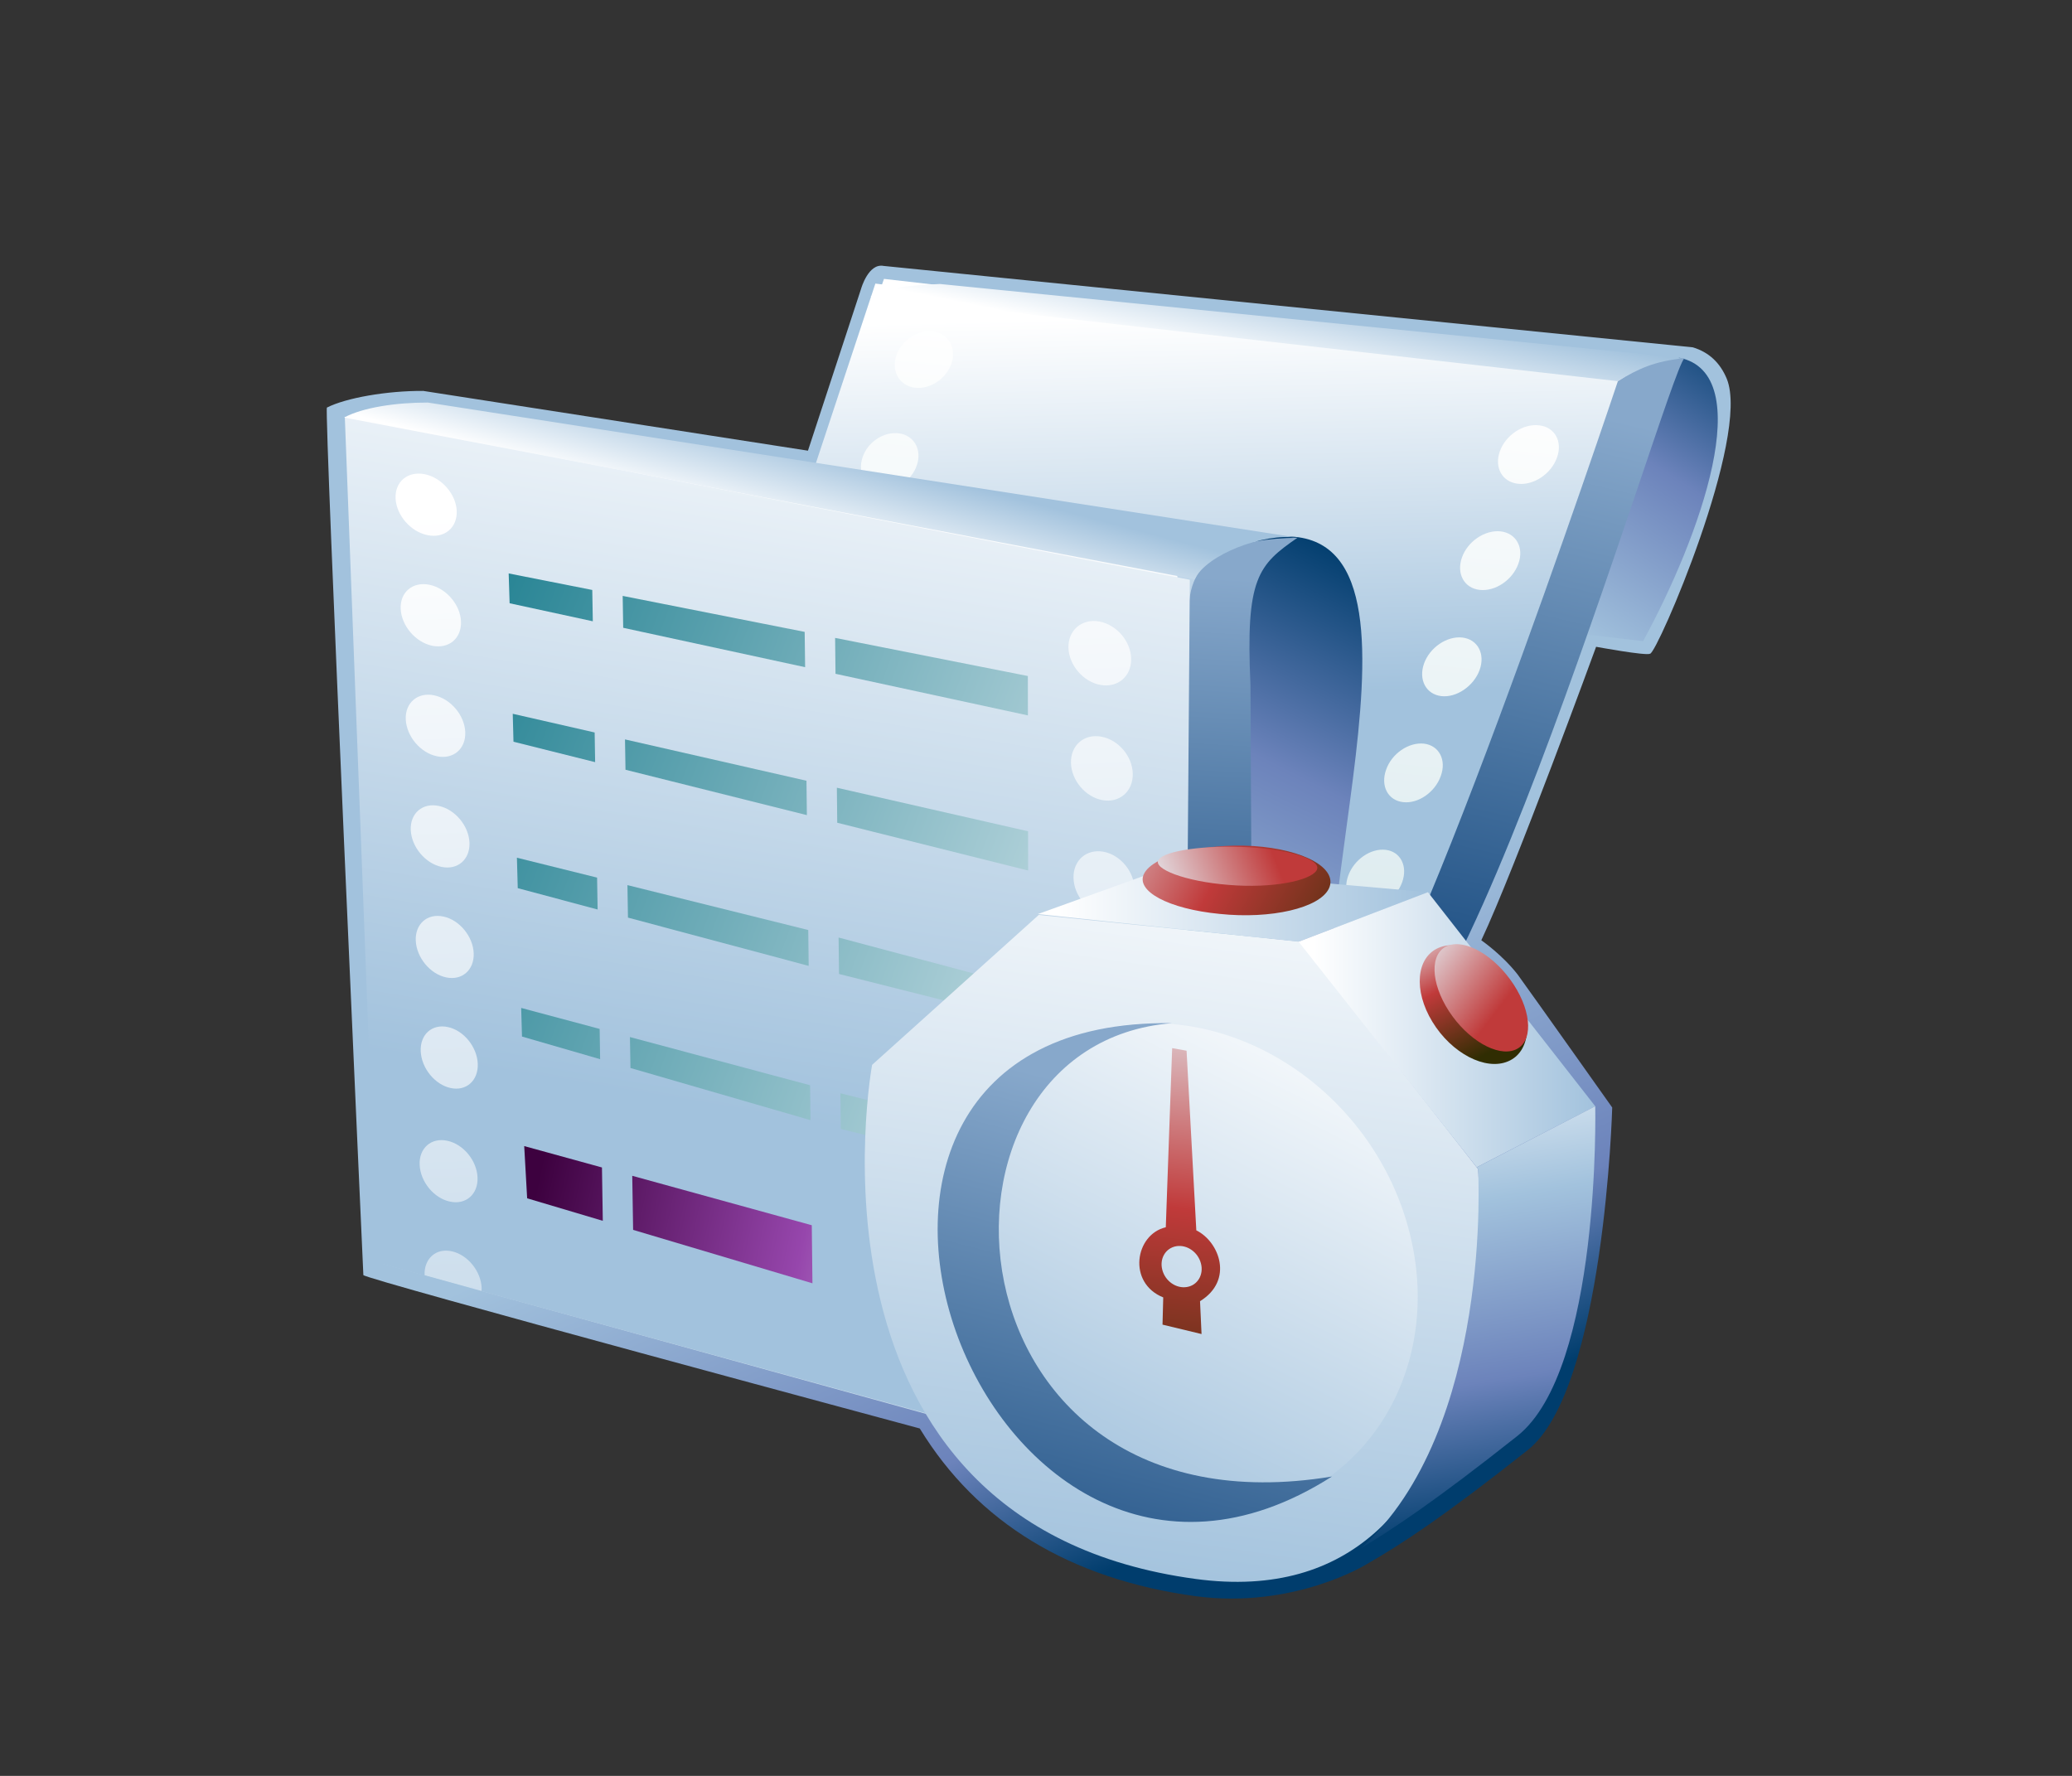 <?xml version="1.0" encoding="UTF-8"?>
<!DOCTYPE svg PUBLIC "-//W3C//DTD SVG 1.1 Tiny//EN" "http://www.w3.org/Graphics/SVG/1.1/DTD/svg11-tiny.dtd">
<svg width="84" height="72" viewBox="0 0 84 72">
<rect x="0" y="0" width="84" height="72" fill="#333333" stroke="none"/>
<linearGradient id="_37" gradientUnits="userSpaceOnUse" x1="44.39" y1="37.96" x2="54.3" y2="59.74">
<stop stop-color="#A2C2DD" offset="0.1"/>
<stop stop-color="#6C83BB" offset="0.71"/>
<stop stop-color="#003D6D" offset="0.99"/>
</linearGradient>
<path fill="url(#_37)" d="M34.913,11.695c0,0-1.986,6.055-2.158,6.577c-0.571-0.089-15.596-2.423-15.596-2.423 c-1.469-0.01-3.143,0.285-3.906,0.676c-0.119,0.062,1.478,35.17,1.478,35.17c0.006,0.154,22.338,6.16,22.557,6.22 c2.328,3.813,6.09,6.11,11.208,6.803c3.973,0.517,6.893-1.291,6.893-1.291c1.447-0.827,3.166-1.959,6.545-4.635 c3.119-2.472,3.426-13.89,3.426-13.89s-3.064-4.327-3.836-5.395c-0.623-0.797-1.43-1.355-1.471-1.385 c1.357-2.873,4.654-11.899,4.654-11.899s2.031,0.375,2.188,0.281c0.281,0,4.078-8.784,3.11-11.146 c-0.269-0.652-0.729-1.081-1.377-1.276L35.82,10.781C35.206,10.663,34.913,11.695,34.913,11.695z"/>
<linearGradient id="_38" gradientUnits="userSpaceOnUse" x1="59.8" y1="31.93" x2="71.35" y2="14.03">
<stop stop-color="#FFFFFF" offset="0"/>
<stop stop-color="#A2C2DD" offset="0.35"/>
<stop stop-color="#6C83BB" offset="0.7"/>
<stop stop-color="#003D6D" offset="1"/>
</linearGradient>
<path fill="url(#_38)" d="M68.074,14.501c3.211,0.651,0.855,7.251-1.463,11.493l-2.951-0.342 C63.66,25.654,67.91,14.404,68.074,14.501z"/>
<linearGradient id="_39" gradientUnits="userSpaceOnUse" x1="49.93" y1="14.31" x2="45.81" y2="55.64">
<stop stop-color="#FFFFFF" offset="0"/>
<stop stop-color="#BFDAE1" offset="1"/>
</linearGradient>
<polygon fill="url(#_39)" points="56.785,39.279 32.91,19.654 35.837,11.307 66.375,14.795 "/>
<linearGradient id="_40" gradientUnits="userSpaceOnUse" x1="49.56" y1="10.04" x2="50" y2="28.2">
<stop stop-color="#FFFFFF" offset="0.15"/>
<stop stop-color="#A2C2DD" offset="1"/>
</linearGradient>
<path fill="url(#_40)" d="M56.285,41.029L32.91,19.279l2.578-7.782l31.075,3.953L56.285,41.029z M37.833,13.443 c-0.621-0.088-1.293,0.354-1.498,0.98c-0.209,0.626,0.125,1.207,0.738,1.293c0.615,0.088,1.287-0.354,1.5-0.98 C38.785,14.107,38.453,13.529,37.833,13.443z M36.446,17.568c-0.609-0.084-1.277,0.353-1.48,0.98 c-0.209,0.627,0.115,1.209,0.723,1.295c0.609,0.086,1.27-0.353,1.48-0.98C37.385,18.234,37.061,17.654,36.446,17.568z M62.389,17.243c-0.645-0.072-1.354,0.403-1.586,1.057c-0.232,0.654,0.098,1.244,0.736,1.313c0.637,0.072,1.346-0.4,1.58-1.057 C63.361,17.9,63.031,17.311,62.389,17.243z M60.836,21.544c-0.631-0.069-1.336,0.401-1.568,1.058 c-0.232,0.655,0.09,1.244,0.717,1.314c0.633,0.072,1.334-0.4,1.57-1.059C61.793,22.206,61.471,21.616,60.836,21.544z M59.285,25.848c-0.625-0.07-1.322,0.402-1.555,1.057c-0.23,0.656,0.082,1.244,0.703,1.318c0.613,0.07,1.313-0.404,1.551-1.059 C60.221,26.51,59.908,25.921,59.285,25.848z M57.73,30.15c-0.617-0.069-1.311,0.402-1.537,1.058 c-0.234,0.653,0.072,1.242,0.686,1.313c0.609,0.074,1.295-0.396,1.529-1.053C58.65,30.813,58.346,30.225,57.73,30.15z M56.178,34.455c-0.611-0.073-1.291,0.4-1.523,1.055c-0.232,0.653,0.064,1.246,0.67,1.32c0.6,0.07,1.277-0.398,1.518-1.057 C57.08,35.117,56.781,34.529,56.178,34.455z"/>
<linearGradient id="_41" gradientUnits="userSpaceOnUse" x1="64.15" y1="16.68" x2="59.04" y2="38.48">
<stop stop-color="#87A8CB" offset="0"/>
<stop stop-color="#235487" offset="1"/>
</linearGradient>
<path fill="url(#_41)" d="M65.59,15.454c0,0-9.129,27.335-11.186,27.302C57.91,48.654,67.5,15.359,68.285,14.523 C67.127,14.568,66.395,14.904,65.59,15.454z"/>
<linearGradient id="_42" gradientUnits="userSpaceOnUse" x1="51.43" y1="15.02" x2="52.19" y2="11.32">
<stop stop-color="#FFFFFF" offset="0.05"/>
<stop stop-color="#A2C2DD" offset="1"/>
</linearGradient>
<path fill="url(#_42)" d="M65.59,15.454c0.83-0.509,1.494-0.812,2.695-0.933l-30.183-3.008 c-1.295,0.071-1.928,0.104-2.813,0.504L65.59,15.454z"/>
<linearGradient id="_43" gradientUnits="userSpaceOnUse" x1="43.41" y1="50.78" x2="57.09" y2="23.49">
<stop stop-color="#FFFFFF" offset="0"/>
<stop stop-color="#A2C2DD" offset="0.35"/>
<stop stop-color="#6C83BB" offset="0.7"/>
<stop stop-color="#003D6D" offset="1"/>
</linearGradient>
<path fill="url(#_43)" d="M50.91,21.904c8.625-2,1.281,15.874,3.494,20.852l-4.619-7.352 C49.785,35.404,50.885,22.145,50.91,21.904z"/>
<linearGradient id="_44" gradientUnits="userSpaceOnUse" x1="50.39" y1="23.47" x2="49.36" y2="41.48">
<stop stop-color="#87A8CB" offset="0"/>
<stop stop-color="#235487" offset="1"/>
</linearGradient>
<path fill="url(#_44)" d="M48.131,35.154l0.07-10.405c-0.029-2.371,2.031-2.901,4.402-2.948 c-1.605,1.104-2.109,1.641-1.908,5.975l0.039,8.004L48.131,35.154z"/>
<linearGradient id="_45" gradientUnits="userSpaceOnUse" x1="30.88" y1="17.19" x2="33.05" y2="79.29">
<stop stop-color="#FFFFFF" offset="0.05"/>
<stop stop-color="#A2C2DD" offset="1"/>
</linearGradient>
<polygon fill="url(#_45)" points="47.605,60.107 15.535,51.238 14.227,16.945 47.732,23 "/>
<linearGradient id="_46" gradientUnits="userSpaceOnUse" x1="35.55" y1="10.76" x2="29.89" y2="45.07">
<stop stop-color="#FFFFFF" offset="0.05"/>
<stop stop-color="#A2C2DD" offset="1"/>
</linearGradient>
<path fill="url(#_46)" d="M47.959,60.158l-32.672-8.971l-1.308-34.292l34.257,6.609L47.959,60.158z M17.223,19.227 c-0.689-0.14-1.217,0.299-1.186,0.981c0.033,0.683,0.611,1.351,1.295,1.489c0.682,0.141,1.211-0.299,1.184-0.983 C18.487,20.034,17.906,19.367,17.223,19.227z M17.412,23.709c-0.678-0.141-1.201,0.299-1.168,0.98 c0.033,0.683,0.605,1.352,1.277,1.492c0.676,0.139,1.197-0.304,1.168-0.986C18.662,24.516,18.089,23.848,17.412,23.709z M17.602,28.191c-0.668-0.141-1.186,0.302-1.152,0.982c0.035,0.684,0.598,1.352,1.262,1.488c0.664,0.141,1.178-0.301,1.15-0.982 C18.833,28.997,18.271,28.333,17.602,28.191z M17.791,32.676c-0.66-0.143-1.17,0.299-1.139,0.98 c0.033,0.684,0.592,1.351,1.246,1.49s1.162-0.299,1.135-0.982C19.005,33.48,18.446,32.813,17.791,32.676z M17.977,37.16 c-0.65-0.143-1.154,0.301-1.121,0.98c0.031,0.684,0.584,1.35,1.227,1.486c0.646,0.141,1.148-0.301,1.121-0.98 C19.177,37.965,18.625,37.295,17.977,37.16z M18.16,41.641c-0.641-0.141-1.135,0.299-1.104,0.98 c0.029,0.684,0.574,1.354,1.209,1.49c0.637,0.141,1.129-0.301,1.104-0.982C19.341,42.445,18.8,41.777,18.16,41.641z M18.132,46.25 c-0.648-0.141-1.152,0.301-1.119,0.98c0.031,0.686,0.582,1.352,1.227,1.486c0.646,0.143,1.148-0.299,1.119-0.979 C19.332,47.053,18.785,46.387,18.132,46.25z M44.561,25.197c-0.705-0.123-1.262,0.353-1.246,1.063 c0.02,0.709,0.604,1.387,1.303,1.51c0.695,0.125,1.252-0.35,1.24-1.059C45.846,26,45.266,25.322,44.561,25.197z M44.646,29.867 c-0.695-0.129-1.244,0.349-1.229,1.061c0.017,0.711,0.59,1.389,1.278,1.512c0.688,0.125,1.24-0.352,1.228-1.063 C45.914,30.666,45.342,29.99,44.646,29.867z M44.732,34.531c-0.688-0.122-1.229,0.354-1.211,1.063 c0.016,0.711,0.58,1.389,1.262,1.514s1.223-0.354,1.211-1.063C45.982,35.334,45.418,34.656,44.732,34.531z M18.317,50.732 c-0.641-0.145-1.135,0.299-1.104,0.979c0,0.006,0,0.012,0,0.018l2.305,0.619c0.004-0.043,0.01-0.084,0.008-0.129 C19.501,51.539,18.958,50.871,18.317,50.732z"/>
<linearGradient id="_47" gradientUnits="userSpaceOnUse" x1="32.63" y1="21.83" x2="33.59" y2="18.19">
<stop stop-color="#FFFFFF" offset="0.05"/>
<stop stop-color="#A2C2DD" offset="1"/>
</linearGradient>
<path fill="url(#_47)" d="M48.432,23.488c0.467-1.002,2.801-1.893,4.172-1.688l-35.258-5.479 c-1.303-0.004-2.656,0.205-3.393,0.607L48.432,23.488z"/>
<linearGradient id="_48" gradientUnits="userSpaceOnUse" x1="41.97" y1="52.48" x2="20.43" y2="48.01">
<stop stop-color="#E6EEF4" offset="0"/>
<stop stop-color="#9646AC" offset="0.44"/>
<stop stop-color="#3D013F" offset="0.94"/>
</linearGradient>
<polygon fill="url(#_48)" points="25.632,47.671 25.667,49.863 32.937,52.029 32.91,49.675 "/>
<polygon fill="url(#_48)" points="21.252,46.466 21.371,48.583 24.438,49.496 24.404,47.333 "/>
<linearGradient id="_50" gradientUnits="userSpaceOnUse" x1="50.92" y1="32.27" x2="21.27" y2="21.21">
<stop stop-color="#D6E6EC" offset="0"/>
<stop stop-color="#298595" offset="1"/>
</linearGradient>
<polygon fill="url(#_50)" points="41.672,29.005 41.67,27.408 33.856,25.863 33.872,27.318 "/>
<polygon fill="url(#_50)" points="32.64,27.05 32.622,25.619 25.244,24.16 25.265,25.453 "/>
<polygon fill="url(#_50)" points="20.622,23.249 20.66,24.458 24.033,25.189 24.011,23.919 "/>
<polygon fill="url(#_50)" points="32.695,31.654 25.338,29.978 25.358,31.208 32.711,33.048 "/>
<polygon fill="url(#_50)" points="20.787,28.939 20.817,30.072 24.127,30.9 24.108,29.697 "/>
<polygon fill="url(#_50)" points="41.681,35.294 41.679,33.703 33.927,31.937 33.942,33.357 "/>
<polygon fill="url(#_50)" points="20.956,34.775 20.99,36.009 24.228,36.874 24.206,35.581 "/>
<polygon fill="url(#_50)" points="32.767,37.706 25.437,35.886 25.458,37.203 32.785,39.16 "/>
<polygon fill="url(#_50)" points="38.776,40.689 39.838,39.564 33.997,38.011 34.015,39.488 "/>
<polygon fill="url(#_50)" points="32.841,43.999 25.538,42.046 25.56,43.3 32.858,45.415 "/>
<polygon fill="url(#_50)" points="35.526,46.126 35.526,44.689 34.072,44.326 34.088,45.773 "/>
<polygon fill="url(#_50)" points="21.129,40.865 21.162,42.025 24.33,42.943 24.31,41.716 "/>
<linearGradient id="_62" gradientUnits="userSpaceOnUse" x1="50.08" y1="30.68" x2="45.14" y2="64.51">
<stop stop-color="#FFFFFF" offset="0.05"/>
<stop stop-color="#A2C2DD" offset="1"/>
</linearGradient>
<path fill="url(#_62)" d="M35.356,43.172l6.756-6.078l10.601,1.082l7.209,9.223c0,0,1.49,18.365-11.451,16.617 C31.91,61.779,35.356,43.172,35.356,43.172z"/>
<linearGradient id="_63" gradientUnits="userSpaceOnUse" x1="42.08" y1="36.7" x2="57.89" y2="36.7">
<stop stop-color="#FFFFFF" offset="0.05"/>
<stop stop-color="#A2C2DD" offset="1"/>
</linearGradient>
<polygon fill="url(#_63)" points="42.076,37.059 47.16,35.227 57.889,36.172 52.646,38.18 "/>
<linearGradient id="_64" gradientUnits="userSpaceOnUse" x1="52.65" y1="41.75" x2="64.67" y2="41.75">
<stop stop-color="#FFFFFF" offset="0.05"/>
<stop stop-color="#A2C2DD" offset="1"/>
</linearGradient>
<polygon fill="url(#_64)" points="52.646,38.18 57.889,36.172 64.672,44.85 59.867,47.324 "/>
<linearGradient id="_65" gradientUnits="userSpaceOnUse" x1="55.4" y1="36.34" x2="43.11" y2="60.79">
<stop stop-color="#FFFFFF" offset="0.15"/>
<stop stop-color="#A2C2DD" offset="1"/>
</linearGradient>
<path fill="url(#_65)" d="M57.123,49.891c1.424,5.447-1.602,10.57-6.754,11.443 c-5.154,0.871-10.484-2.838-11.909-8.281c-1.424-5.447,1.602-10.568,6.754-11.441C50.369,40.742,55.699,44.445,57.123,49.891 z"/>
<linearGradient id="_66" gradientUnits="userSpaceOnUse" x1="48.35" y1="45.15" x2="43.36" y2="64.45">
<stop stop-color="#87A8CB" offset="0"/>
<stop stop-color="#235487" offset="1"/>
</linearGradient>
<path fill="url(#_66)" d="M47.52,41.482c-17.715-0.268-7.816,27.506,6.477,18.381 C38.035,62.488,36.678,42.342,47.52,41.482z"/>
<linearGradient id="_67" gradientUnits="userSpaceOnUse" x1="57.99" y1="41.59" x2="61.24" y2="62.19">
<stop stop-color="#FFFFFF" offset="0"/>
<stop stop-color="#A2C2DD" offset="0.35"/>
<stop stop-color="#6C83BB" offset="0.7"/>
<stop stop-color="#003D6D" offset="1"/>
</linearGradient>
<path fill="url(#_67)" d="M64.672,44.85l-4.805,2.477l-0.002,0.004l0.057,0.068c0,0,0.623,10.557-4.762,15.383 c1.295-0.787,2.953-1.867,6.352-4.561S64.672,44.85,64.672,44.85z"/>
<linearGradient id="_68" gradientUnits="userSpaceOnUse" x1="57.91" y1="37.24" x2="60.84" y2="42.86">
<stop stop-color="#E6EEF4" offset="0"/>
<stop stop-color="#C03A3A" offset="0.44"/>
<stop stop-color="#302D02" offset="0.94"/>
</linearGradient>
<path fill="url(#_68)" d="M61.393,40.025c0.777,1.271,0.664,2.617-0.252,3.004c-0.918,0.393-2.291-0.324-3.07-1.6 c-0.775-1.27-0.662-2.615,0.256-3.004C59.24,38.037,60.613,38.754,61.393,40.025z"/>
<linearGradient id="_69" gradientUnits="userSpaceOnUse" x1="57.61" y1="38.6" x2="60.71" y2="40.96">
<stop stop-color="#E3DFE4" offset="0"/>
<stop stop-color="#C03A3A" offset="1"/>
</linearGradient>
<path fill="url(#_69)" d="M61.365,39.916c0.758,1.166,0.783,2.35,0.061,2.646c-0.725,0.297-1.928-0.402-2.684-1.564 c-0.756-1.166-0.783-2.352-0.061-2.65C59.406,38.049,60.605,38.75,61.365,39.916z"/>
<linearGradient id="_70" gradientUnits="userSpaceOnUse" x1="43.36" y1="32.15" x2="57.22" y2="39.35">
<stop stop-color="#E6EEF4" offset="0"/>
<stop stop-color="#C03A3A" offset="0.44"/>
<stop stop-color="#302D02" offset="0.94"/>
</linearGradient>
<path fill="url(#_70)" d="M50.813,34.301c2.068,0.137,3.438,0.914,3.063,1.719c-0.375,0.796-2.354,1.251-4.428,1.033 c-2.064-0.199-3.438-0.926-3.063-1.639C46.762,34.689,48.746,34.184,50.813,34.301z"/>
<linearGradient id="_71" gradientUnits="userSpaceOnUse" x1="47.15" y1="36.3" x2="51.58" y2="34.53">
<stop stop-color="#E3DFE4" offset="0"/>
<stop stop-color="#C03A3A" offset="1"/>
</linearGradient>
<path fill="url(#_71)" d="M50.643,34.35c1.77,0.105,2.988,0.535,2.727,0.946c-0.264,0.41-1.781,0.729-3.551,0.581 c-1.77-0.137-3.107-0.654-2.848-1.025C47.236,34.482,48.879,34.252,50.643,34.35z"/>
<linearGradient id="_72" gradientUnits="userSpaceOnUse" x1="49.03" y1="39.69" x2="46.83" y2="60.9">
<stop stop-color="#E6EEF4" offset="0"/>
<stop stop-color="#C03A3A" offset="0.44"/>
<stop stop-color="#302D02" offset="0.94"/>
</linearGradient>
<path fill="url(#_72)" d="M48.65,52.754l0.061,1.332l-1.582-0.381l0.029-1.104c-1.461-0.588-1.145-2.553,0.104-2.844 l0.258-7.262l0.584,0.104l0.395,7.283C49.436,50.346,50.025,51.908,48.65,52.754z M47.688,50.525 C47.252,50.6,47,51.029,47.121,51.486c0.119,0.457,0.566,0.768,1,0.693c0.432-0.07,0.686-0.504,0.566-0.955 C48.568,50.764,48.121,50.453,47.688,50.525z"/>
</svg>